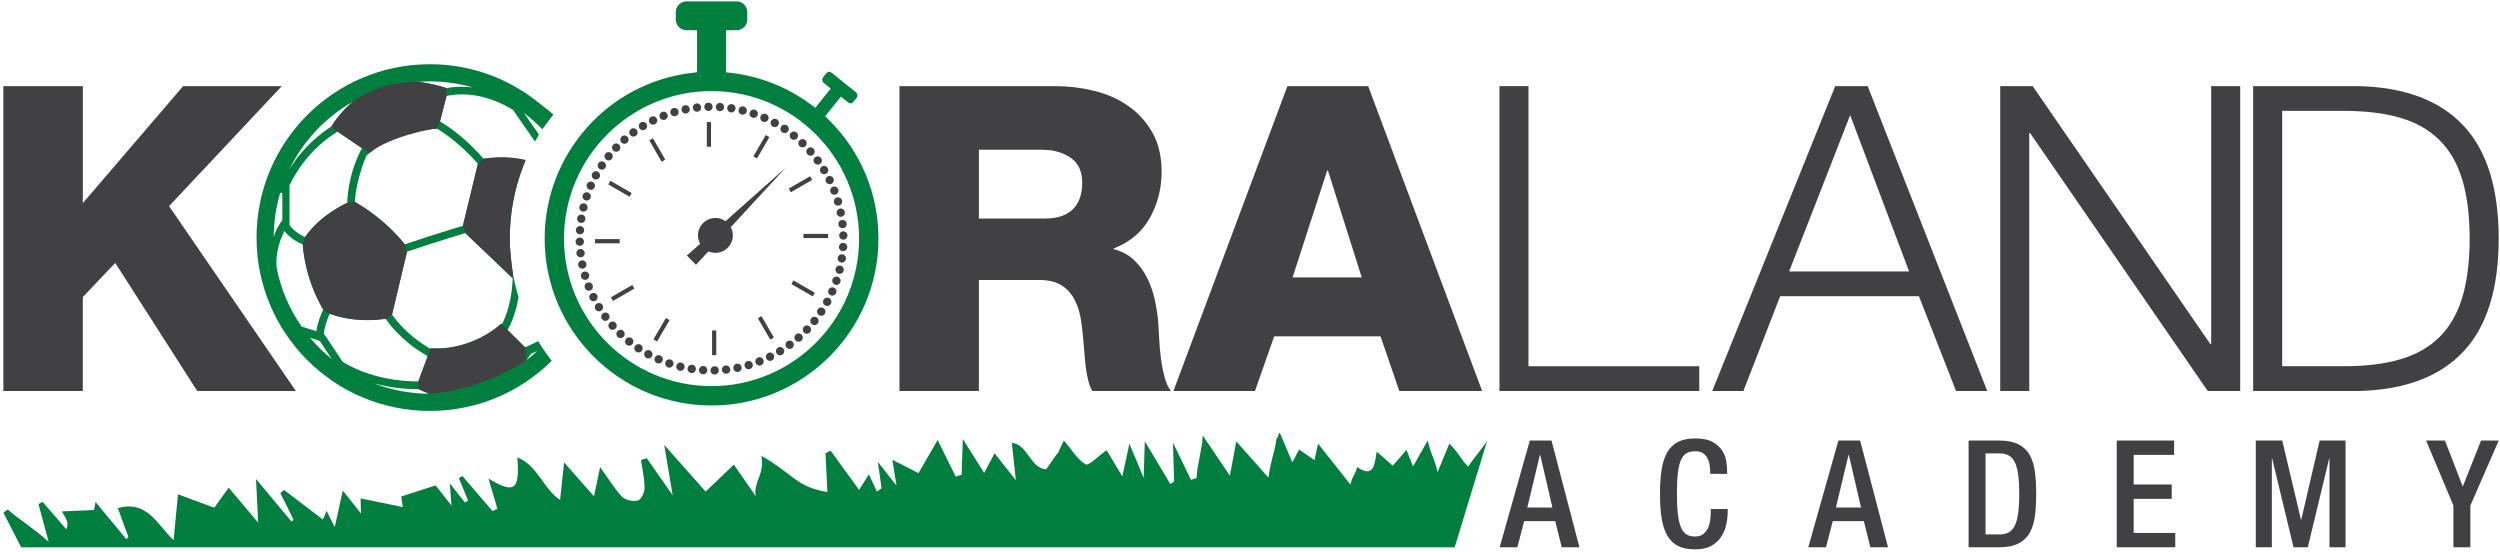 <?xml version="1.0" encoding="utf-8"?>
<!-- Generator: Adobe Illustrator 16.0.0, SVG Export Plug-In . SVG Version: 6.00 Build 0)  -->
<!DOCTYPE svg PUBLIC "-//W3C//DTD SVG 1.1//EN" "http://www.w3.org/Graphics/SVG/1.1/DTD/svg11.dtd">
<svg version="1.1" id="Layer_1" xmlns="http://www.w3.org/2000/svg" xmlns:xlink="http://www.w3.org/1999/xlink" x="0px" y="0px"
	 width="680.31px" height="150.24px" viewBox="0 0 680.31 150.24" enable-background="new 0 0 680.31 150.24" xml:space="preserve">
<g>
	<path fill="#414042" d="M0.918,23.436h21.618v31.838l27.304-31.838h26.84L46.006,56.09l34.507,50.308h-26.84L31.359,71.542
		l-8.824,9.296v25.561H0.918V23.436z"/>
	<path fill="#414042" d="M244.767,23.436h42.293c3.641,0,7.203,0.43,10.693,1.277c3.481,0.855,6.58,2.231,9.29,4.125
		c2.713,1.9,4.899,4.324,6.567,7.263c1.66,2.945,2.496,6.508,2.496,10.693c0,4.487-1.066,8.652-3.191,12.485
		c-2.132,3.833-5.402,6.609-9.819,8.311v0.232c2.165,0.542,3.986,1.509,5.462,2.906c1.47,1.397,2.668,3.018,3.602,4.878
		c0.928,1.861,1.623,3.854,2.093,5.986c0.458,2.132,0.768,4.165,0.927,6.098c0.073,0.854,0.151,2.174,0.232,3.954
		c0.079,1.779,0.232,3.646,0.464,5.572c0.231,1.941,0.582,3.759,1.045,5.464c0.47,1.706,1.045,2.947,1.747,3.718h-21.384
		c-0.464-0.695-0.854-1.66-1.159-2.906c-0.311-1.233-0.542-2.533-0.695-3.892c-0.159-1.35-0.277-2.607-0.35-3.775
		c-0.081-1.159-0.16-2.053-0.232-2.674c-0.16-2.091-0.391-4.14-0.702-6.156c-0.307-2.016-0.888-3.833-1.743-5.462
		c-0.853-1.629-2.032-2.921-3.542-3.894c-1.509-0.967-3.542-1.449-6.104-1.449h-16.379v30.208h-21.611V23.436z M266.378,59.46
		h18.126c3.252,0,5.728-0.834,7.435-2.502c1.704-1.662,2.556-4.086,2.556-7.257c0-3.098-1.066-5.369-3.198-6.799
		c-2.132-1.437-4.701-2.153-7.727-2.153h-17.192V59.46z"/>
	<path fill="#414042" d="M350.34,23.436h21.966l31.022,82.962h-22.536l-5.116-14.874h-28.938l-5.229,14.874h-22.193L350.34,23.436z
		 M351.739,75.495h18.819l-9.182-29.053h-0.232L351.739,75.495z"/>
	<g>
		<path fill="#414042" d="M408.035,23.436h7.898v76.222h46.478v6.74h-54.376V23.436z"/>
		<path fill="#414042" d="M499.412,23.436h8.825l32.539,82.962h-8.487l-10.101-25.793h-37.767l-9.998,25.793h-8.478L499.412,23.436z
			 M486.86,73.866h32.654l-16.038-42.532L486.86,73.866z"/>
		<path fill="#414042" d="M544.312,23.436h8.83l48.339,70.179h0.232V23.436h7.898v82.962h-8.834l-48.336-70.185h-0.231v70.185
			h-7.898V23.436z"/>
		<path fill="#414042" d="M613.139,23.436h28.696c12.552,0.311,22.04,3.873,28.474,10.693c6.424,6.812,9.641,17.081,9.641,30.785
			c0,13.719-3.217,23.981-9.641,30.795c-6.434,6.818-15.922,10.383-28.474,10.689h-28.696V23.436z M621.037,99.658h16.849
			c5.97,0,11.099-0.633,15.399-1.912c4.297-1.283,7.841-3.315,10.631-6.102c2.791-2.791,4.836-6.393,6.16-10.807
			c1.313-4.416,1.975-9.727,1.975-15.924s-0.662-11.5-1.975-15.915c-1.324-4.417-3.369-8.019-6.16-10.805
			c-2.79-2.788-6.334-4.821-10.631-6.106c-4.301-1.271-9.43-1.913-15.399-1.913h-16.849V99.658z"/>
	</g>
	<path fill="#007F3E" d="M404.703,119.877c-0.596,1.205-4.574,5.999-5.175,7.112c-1.995-1.938-2.459-3.651-5.133-6.268
		c-0.936,2.276-1.867,4.528-3.196,7.767c-0.961-4.182-1.697-4.322-2.69-8.611c-1.399,2.492-2.294,4.049-3.982,7.042
		c-0.621-1.569-1.098-2.729-1.789-4.483c-1.515,1.747-2.574,2.964-3.737,4.301c-1.292-1.146-2.58-2.289-4.363-3.857
		c-0.597,3.443-0.7,7.355-5.345,4.227c-0.621,2.574-1.118,1.871-1.81,4.752c-3.357-4.234-6.023-7.601-8.805-11.123
		c-0.248,1.105-0.555,2.537-0.981,4.463c-1.437-0.99-2.753-1.884-4.186-2.869c-0.529,0.993-1.051,1.991-1.829,3.478
		c-1.292-3.022-2.348-5.515-3.411-8.015c-0.489,0.021-0.364,1.416-0.861,1.432c-0.488,3.697-1.61,6.027-2.235,10.751
		c-3.016-3.39-5.572-6.271-8.756-9.864c-0.596,3.195-1.12,6.031-1.734,9.348c-2.525-3.743-4.955-7.345-7.383-10.954
		c-0.438,0.12,0.445-0.116,0,0c-0.122,3.738-1.559,7.841-1.681,11.591c-0.509,0.162-1.016,0.314-1.523,0.477
		c-1.399-2.894-2.802-5.775-4.906-10.105c0.137,4.463,0.226,7.518,0.319,10.568c-0.346,0.229-0.686,0.456-1.031,0.684
		c-2.117-3.564-4.237-7.116-6.948-11.649c-0.105,3.399-0.182,5.726-0.317,9.96c-1.623-3.887-2.54-6.102-3.881-9.293
		c-0.764,3.585-1.298,6.077-1.906,8.912c-1.623-2.707-3.078-5.125-4.297-7.137c-2.198,1.549-4.912,4.313-5.68,3.858
		c-2.285-1.341-3.788-3.982-5.953-6.524c-0.685,1.474-1.166,2.518-1.646,3.557c0.043-0.642-3.339,4.93-3.297,4.301
		c-4.181-0.335-4.961-6.867-9.213-7.203c0.405,3.775,0.683,6.28,1.099,10.192c-2.502-3.188-4.088-5.2-5.791-7.353
		c-0.981,1.847-1.766,3.333-2.826,5.349c-1.842-2.927-3.388-5.365-5.825-9.231c-0.136,4.301-0.223,7-0.308,9.695
		c-0.536,0.182-1.072,0.364-1.612,0.555c-1.52-3.088-3.043-6.164-4.928-9.969c-1.867,3.241-3.594,6.21-5.208,9.013
		c-2.072-1.064-4.251-2.19-7.108-3.647c0.364,2.306,0.613,3.842,1.12,7.046c-2.18-2.79-3.285-4.198-5.085-6.483
		c0.458,3.15,0.749,5.175,1.033,7.199c-0.433,0.294-0.867,0.608-1.298,0.898c-0.603-1.308-1.194-2.607-2.15-4.698
		c-1.304,2.045-1.998,3.158-2.677,4.227c-2.568-3.535-5.176-7.096-7.766-10.668c-0.462,0.248-0.923,0.476-1.381,0.725
		c0.17,3.299,0.335,6.615,0.534,10.548c-8.688-1.494-8.919-4.694-17.975-9.869c0.929,5.307-2.246,6.959-1.528,11.016
		c-0.759,0.314,0.766-0.314,0,0c-2.09-3.021-4.177-6.044-5.965-8.619c-2.343,2.24-4.841,4.645-7.675,7.353
		c-3.18-3.573-6.496-7.332-11.262-12.705c0.933,5.589,1.591,9.501,2.289,13.711c-2.442-3.511-4.736-6.798-7.038-10.093
		c-0.53,0.166-1.056,0.323-1.579,0.477c0.358,2.546,0.958,5.07,0.971,7.604c0.006,1.192-0.911,3.15-1.805,3.411
		c-1.265,0.355-3.359-0.066-4.276-0.978c-1.938-1.929-3.341-4.396-6.021-8.089c-0.838,4.008-1.228,5.837-1.668,7.94
		c-2.503-2.84-4.894-5.548-8.135-9.24c-0.42,3.966-0.725,6.847-1.085,10.233c-4.787-3.278-5.889-9.194-11.641-11.596
		c0.706,8.909-0.714,10.039-7.833,5.783c0.832,2.824,1.623,5.531,2.414,8.218c-0.443,0.203-0.875,0.41-1.323,0.617
		c-2.732-3.196-5.477-6.376-8.207-9.563c-0.321,0.199-0.64,0.402-0.962,0.604c0.83,2.028,1.67,4.065,2.509,6.09
		c-0.288,0.183-0.58,0.368-0.857,0.542c-1.157-1.461-2.297-2.922-4.115-5.232c0.166,2.277,0.273,3.659,0.465,6.064
		c-1.819-2.306-3.082-3.92-4.32-5.489c-2.84,0.911-5.717,1.843-9.364,3.019c0.045,0.293,0.215,1.398,0.445,2.873
		c-3.842-0.795-7.468-1.528-11.502-2.36c0.033,1.114,0.066,2.426,0.111,4.103c-1.697-2.132-3.165-3.986-4.949-6.226
		c-0.668,3.051-1.234,5.597-2.194,9.947c-0.95-1.88-1.546-3.08-2.211-4.413c-0.54,1.275-0.954,2.252-1,2.348
		c-3.45-2.633-7.022-5.353-10.591-8.052c-0.337,0.281-0.668,0.563-0.996,0.845c1.201,2.409,2.393,4.826,3.591,7.24
		c-0.192,0.178-0.383,0.335-0.569,0.501c-2.767-3.316-5.528-6.641-9.643-11.575c0.221,4.694,0.358,7.443,0.579,11.885
		c-3.144-3.733-5.319-6.32-8.017-9.525c-1.19,1.652-2.328,3.237-3.933,5.465c-2.279-0.845-5.992-2.228-9.858-3.659
		c-0.358,3.759-0.752,7.808-1.205,12.477c-4.462-4.181-7.131-10.995-15.16-8.718c0.892,2.434,1.881,5.166,2.875,7.902
		c-0.199,0.178-0.387,0.36-0.58,0.543c-2.794-3.366-5.578-6.736-8.368-10.102c-0.141,0.712-0.279,1.44-0.414,2.165
		c-2.904,0.129-5.82,0.261-8.753,0.39c0.064,0.111,0.567,0.931,1.016,1.775c0.414,0.791,0.768,1.615,0.211,3.088
		c-2.15-2.483-4.309-4.963-6.46-7.442c-0.381,0.187-0.759,0.372-1.136,0.563c0.851,3.176,1.335,4.96,2.763,10.259
		c-4.756-4.193-7.741-5.788-11.109-8.752c-0.404,0.281-0.801,0.563-1.205,0.836c1.569,3.052,3.144,6.127,4.85,9.443H395.86
		L404.703,119.877z"/>
	<g>
		<path fill="#414042" d="M416.303,119.877h5.903l7.592,29.049h-4.811l-1.771-7.116h-8.453l-1.854,7.116h-4.814L416.303,119.877z
			 M422.446,138.104l-3.313-14.319h-0.082l-3.437,14.319H422.446z"/>
		<path fill="#414042" d="M470.152,138.51v0.613c0,1.304-0.149,2.579-0.439,3.825c-0.298,1.246-0.79,2.355-1.481,3.332
			c-0.684,0.978-1.594,1.755-2.724,2.343c-1.135,0.58-2.551,0.87-4.248,0.87c-1.829,0-3.353-0.299-4.566-0.895
			c-1.213-0.597-2.189-1.515-2.926-2.766c-0.746-1.25-1.271-2.814-1.582-4.694c-0.307-1.888-0.464-4.131-0.464-6.735
			c0-2.604,0.157-4.848,0.464-6.731c0.311-1.883,0.836-3.452,1.582-4.698c0.736-1.246,1.722-2.169,2.947-2.766
			c1.225-0.596,2.753-0.897,4.587-0.897c2.049,0,3.651,0.335,4.814,0.997c1.154,0.662,2.024,1.474,2.604,2.422
			c0.58,0.948,0.936,1.941,1.068,2.993c0.141,1.039,0.207,1.945,0.207,2.699v0.529h-4.612v-0.488c0-0.679-0.058-1.362-0.182-2.053
			c-0.116-0.688-0.331-1.309-0.642-1.855c-0.314-0.538-0.733-0.969-1.255-1.3c-0.525-0.322-1.209-0.472-2.045-0.446
			c-0.861,0-1.598,0.157-2.223,0.467c-0.617,0.315-1.13,0.898-1.536,1.752c-0.405,0.853-0.704,2.028-0.886,3.519
			c-0.19,1.49-0.285,3.402-0.285,5.737c0,2.331,0.095,4.256,0.285,5.771c0.182,1.523,0.48,2.724,0.886,3.602
			c0.406,0.886,0.919,1.49,1.536,1.833c0.625,0.336,1.361,0.51,2.223,0.51c0.973,0,1.739-0.24,2.302-0.712
			c0.571-0.477,0.998-1.068,1.3-1.772c0.294-0.703,0.48-1.465,0.563-2.276s0.124-1.557,0.124-2.235v-0.493H470.152z"/>
		<path fill="#414042" d="M500.281,119.877h5.903l7.597,29.049h-4.807l-1.78-7.116h-8.449l-1.858,7.116h-4.811L500.281,119.877z
			 M506.429,138.104l-3.316-14.319h-0.082l-3.437,14.319H506.429z"/>
		<path fill="#414042" d="M535.701,119.877h8.204c2.269,0,4.069,0.356,5.415,1.06c1.35,0.708,2.376,1.706,3.076,2.989
			c0.699,1.292,1.154,2.823,1.374,4.604c0.216,1.771,0.327,3.734,0.327,5.874c0,2.141-0.111,4.103-0.327,5.879
			c-0.22,1.775-0.675,3.308-1.374,4.595c-0.7,1.292-1.727,2.289-3.076,2.993c-1.346,0.704-3.146,1.056-5.415,1.056h-8.204V119.877z
			 M540.313,145.428h3.8c0.944,0,1.756-0.174,2.442-0.53c0.688-0.352,1.242-0.948,1.677-1.788c0.431-0.841,0.749-1.971,0.948-3.395
			c0.198-1.424,0.307-3.196,0.307-5.312c0-2.032-0.1-3.755-0.282-5.162c-0.19-1.416-0.492-2.55-0.91-3.419
			c-0.414-0.87-0.969-1.49-1.656-1.871s-1.531-0.572-2.525-0.572h-3.8V145.428z"/>
		<path fill="#414042" d="M576.018,119.877h15.603v3.908h-10.995v8.056h10.35v3.908h-10.35v9.272h11.313v3.904h-15.921V119.877z"/>
		<path fill="#414042" d="M613.858,119.877h7.195l5.096,21.527h0.079l5.009-21.527h7.038v29.049h-4.368v-24.164h-0.078
			l-5.821,24.164h-3.883l-5.82-24.164h-0.083v24.164h-4.363V119.877z"/>
		<path fill="#414042" d="M667.634,137.578l-7.435-17.701h5.129l4.852,12.535l4.972-12.535h4.811l-7.717,17.701v11.348h-4.611
			V137.578z"/>
	</g>
	<g>
		<g>
			<path fill="#007F3E" d="M225.629,32.709l-1.079-1.074l4.274-5.336l1.885,1.507c0.743,0.592,1.252,0.236,1.578-0.172l0.784-0.977
				c0.184-0.232,0.271-0.524,0.238-0.822s-0.182-0.565-0.418-0.753l-6.524-5.229c-0.747-0.602-1.25-0.234-1.58,0.176l-0.78,0.973
				c-0.385,0.48-0.304,1.19,0.178,1.577l1.883,1.505l-4.197,5.245l-1.311-0.967c-6.286-4.639-13.715-7.582-21.487-8.516
				l-1.494-0.178V8.214h2.875c1.596,0,2.892-1.3,2.892-2.9V3.275c0-1.598-1.296-2.9-2.892-2.9h-13.653
				c-1.596,0-2.894,1.302-2.894,2.9v2.039c0,1.6,1.297,2.9,2.894,2.9h2.873v11.455l-1.493,0.178
				c-22.785,2.729-39.967,22.106-39.967,45.082c0,25.039,20.374,45.41,45.413,45.41c25.043,0,45.419-20.371,45.419-45.41
				C239.048,52.743,234.283,41.301,225.629,32.709z M193.628,105.073c-22.137,0-40.149-18.008-40.149-40.145
				c0-22.138,18.012-40.149,40.149-40.149s40.147,18.012,40.147,40.149C233.775,87.065,215.766,105.073,193.628,105.073z"/>
			<g>
				<g>
					<rect x="192.343" y="33.218" fill="#414042" width="1.138" height="6.71"/>
					
						<rect x="178.261" y="37.371" transform="matrix(0.866 -0.5 0.5 0.866 3.624 94.963)" fill="#414042" width="1.145" height="6.709"/>
					<polygon fill="#414042" points="171.91,52.553 171.336,53.544 165.53,50.187 166.093,49.197 					"/>
					<rect x="161.918" y="65.067" fill="#414042" width="6.711" height="1.145"/>
					<polygon fill="#414042" points="172.05,77.551 172.624,78.533 166.807,81.897 166.238,80.908 					"/>
					
						<rect x="179.499" y="86.485" transform="matrix(-0.865 -0.503 0.503 -0.865 290.583 258.014)" fill="#414042" width="1.144" height="6.706"/>
					<polygon fill="#414042" points="193.773,89.931 194.912,89.922 194.912,96.637 193.773,96.637 					"/>
					
						<rect x="207.857" y="85.767" transform="matrix(-0.865 0.502 -0.502 -0.865 433.44 61.683)" fill="#414042" width="1.139" height="6.711"/>
					<polygon fill="#414042" points="215.348,77.302 215.921,76.314 221.737,79.67 221.164,80.659 					"/>
					<rect x="218.628" y="63.643" fill="#414042" width="6.717" height="1.138"/>
					<polygon fill="#414042" points="215.205,52.307 214.64,51.315 220.45,47.96 221.021,48.949 					"/>
					
						<rect x="206.616" y="36.662" transform="matrix(0.864 0.503 -0.503 0.864 48.305 -98.851)" fill="#414042" width="1.14" height="6.71"/>
				</g>
				<g>
					<path fill="#414042" d="M191.656,29.093c0.012,0.625,0.536,1.122,1.161,1.105c0.619-0.013,1.115-0.53,1.109-1.155
						c-0.017-0.625-0.536-1.117-1.159-1.105C192.138,27.95,191.642,28.468,191.656,29.093z"/>
					<path fill="#414042" d="M188.541,29.401c0.074,0.619,0.625,1.072,1.25,1c0.619-0.071,1.066-0.625,0.998-1.246
						c-0.06-0.619-0.627-1.072-1.246-1.006C188.922,28.22,188.477,28.785,188.541,29.401z"/>
					<path fill="#414042" d="M185.461,29.981c0.13,0.613,0.723,1.01,1.341,0.886c0.608-0.124,1.004-0.714,0.879-1.327
						c-0.118-0.613-0.714-1.01-1.327-0.888C185.742,28.776,185.343,29.368,185.461,29.981z"/>
					<path fill="#414042" d="M182.449,30.825c0.178,0.599,0.805,0.942,1.403,0.77c0.596-0.178,0.946-0.811,0.768-1.403
						c-0.172-0.606-0.805-0.946-1.399-0.768C182.621,29.594,182.277,30.229,182.449,30.825z"/>
					<path fill="#414042" d="M179.521,31.927c0.228,0.583,0.886,0.871,1.461,0.646c0.588-0.228,0.868-0.88,0.65-1.463
						c-0.228-0.58-0.888-0.874-1.464-0.648C179.583,30.688,179.301,31.347,179.521,31.927z"/>
					<path fill="#414042" d="M176.703,33.28c0.273,0.563,0.952,0.791,1.511,0.518c0.563-0.279,0.789-0.957,0.513-1.513
						c-0.281-0.567-0.952-0.791-1.513-0.518C176.654,32.042,176.428,32.726,176.703,33.28z"/>
					<path fill="#414042" d="M174.004,34.876c0.325,0.536,1.021,0.708,1.557,0.385c0.536-0.325,0.702-1.017,0.377-1.552
						c-0.325-0.539-1.017-0.71-1.553-0.381C173.849,33.651,173.684,34.346,174.004,34.876z"/>
					<path fill="#414042" d="M171.462,36.704c0.371,0.503,1.079,0.612,1.582,0.242c0.511-0.371,0.61-1.072,0.238-1.583
						c-0.362-0.499-1.079-0.612-1.577-0.242C171.2,35.495,171.092,36.201,171.462,36.704z"/>
					<path fill="#414042" d="M169.084,38.747c0.412,0.466,1.126,0.516,1.6,0.102c0.466-0.41,0.509-1.124,0.104-1.596
						c-0.412-0.472-1.126-0.516-1.604-0.108C168.718,37.559,168.672,38.272,169.084,38.747z"/>
					<path fill="#414042" d="M166.896,40.98c0.453,0.435,1.169,0.42,1.602-0.033c0.435-0.456,0.414-1.172-0.042-1.603
						c-0.447-0.426-1.163-0.414-1.596,0.04C166.437,39.832,166.449,40.547,166.896,40.98z"/>
					<path fill="#414042" d="M164.911,43.4c0.486,0.395,1.201,0.319,1.586-0.172c0.399-0.486,0.316-1.194-0.172-1.587
						c-0.486-0.392-1.196-0.315-1.586,0.172C164.344,42.301,164.427,43.011,164.911,43.4z"/>
					<path fill="#414042" d="M163.15,45.985c0.515,0.352,1.215,0.207,1.559-0.311c0.352-0.52,0.215-1.222-0.309-1.565
						c-0.521-0.352-1.217-0.207-1.565,0.306C162.483,44.94,162.626,45.642,163.15,45.985z"/>
					<path fill="#414042" d="M161.61,48.717c0.55,0.3,1.238,0.102,1.54-0.447c0.3-0.553,0.095-1.238-0.447-1.542
						c-0.557-0.296-1.238-0.097-1.54,0.454C160.869,47.728,161.067,48.413,161.61,48.717z"/>
					<path fill="#414042" d="M160.322,51.567c0.573,0.255,1.238-0.006,1.486-0.575c0.254-0.578-0.006-1.246-0.575-1.495
						c-0.58-0.254-1.244,0.008-1.493,0.58C159.492,50.646,159.747,51.315,160.322,51.567z"/>
					<path fill="#414042" d="M159.279,54.519c0.596,0.207,1.238-0.112,1.437-0.708c0.207-0.592-0.118-1.226-0.708-1.431
						c-0.592-0.201-1.231,0.116-1.43,0.71C158.379,53.679,158.693,54.318,159.279,54.519z"/>
					<path fill="#414042" d="M158.501,57.56c0.613,0.141,1.226-0.229,1.368-0.834c0.153-0.613-0.22-1.215-0.824-1.368
						c-0.613-0.145-1.215,0.228-1.368,0.832C157.526,56.794,157.903,57.407,158.501,57.56z"/>
					<path fill="#414042" d="M157.992,60.644c0.625,0.097,1.199-0.325,1.296-0.94c0.095-0.629-0.325-1.205-0.944-1.293
						c-0.627-0.097-1.196,0.331-1.292,0.95C156.963,59.969,157.379,60.549,157.992,60.644z"/>
					<path fill="#414042" d="M157.76,63.765c0.625,0.043,1.164-0.426,1.203-1.051c0.04-0.625-0.435-1.164-1.06-1.203
						c-0.619-0.043-1.155,0.435-1.194,1.053C156.665,63.188,157.141,63.724,157.76,63.765z"/>
					<path fill="#414042" d="M157.793,66.895c0.625-0.015,1.122-0.524,1.109-1.155c-0.017-0.627-0.53-1.113-1.159-1.099
						c-0.621,0.013-1.118,0.53-1.105,1.149C156.659,66.415,157.168,66.914,157.793,66.895z"/>
					<path fill="#414042" d="M158.102,70.016c0.629-0.07,1.072-0.625,1.006-1.252c-0.068-0.619-0.625-1.065-1.25-1.001
						c-0.619,0.066-1.066,0.631-1.008,1.25C156.926,69.631,157.484,70.078,158.102,70.016z"/>
					<path fill="#414042" d="M158.681,73.088c0.619-0.122,1.01-0.714,0.886-1.327c-0.116-0.617-0.714-1.017-1.327-0.884
						c-0.619,0.116-1.01,0.714-0.886,1.323C157.479,72.813,158.068,73.214,158.681,73.088z"/>
					<path fill="#414042" d="M159.525,76.107c0.604-0.18,0.95-0.805,0.77-1.411c-0.172-0.596-0.803-0.94-1.403-0.76
						c-0.596,0.172-0.94,0.803-0.768,1.399C158.302,75.934,158.93,76.279,159.525,76.107z"/>
					<path fill="#414042" d="M160.627,79.037c0.583-0.229,0.877-0.88,0.646-1.464c-0.226-0.586-0.88-0.874-1.463-0.647
						c-0.586,0.228-0.867,0.879-0.642,1.465C159.395,78.967,160.047,79.263,160.627,79.037z"/>
					<path fill="#414042" d="M161.989,81.864c0.555-0.286,0.791-0.956,0.509-1.523c-0.28-0.563-0.95-0.786-1.507-0.514
						c-0.565,0.282-0.797,0.959-0.516,1.52C160.749,81.903,161.426,82.129,161.989,81.864z"/>
					<path fill="#414042" d="M163.583,84.553c0.536-0.327,0.71-1.021,0.378-1.557c-0.325-0.536-1.016-0.701-1.552-0.377
						c-0.536,0.323-0.702,1.017-0.381,1.553C162.351,84.697,163.055,84.871,163.583,84.553z"/>
					<path fill="#414042" d="M165.404,87.095c0.509-0.368,0.619-1.072,0.249-1.586c-0.371-0.505-1.072-0.604-1.582-0.235
						c-0.507,0.364-0.613,1.08-0.249,1.577C164.195,87.355,164.901,87.463,165.404,87.095z"/>
					<path fill="#414042" d="M167.447,89.467c0.466-0.414,0.524-1.122,0.102-1.594c-0.41-0.477-1.124-0.518-1.594-0.104
						c-0.468,0.41-0.518,1.126-0.104,1.598C166.265,89.831,166.979,89.881,167.447,89.467z"/>
					<path fill="#414042" d="M169.68,91.661c0.435-0.456,0.42-1.163-0.033-1.606c-0.447-0.422-1.161-0.406-1.596,0.041
						c-0.433,0.447-0.42,1.168,0.033,1.598C168.54,92.12,169.254,92.107,169.68,91.661z"/>
					<path fill="#414042" d="M172.1,93.647c0.395-0.488,0.325-1.204-0.172-1.594c-0.486-0.393-1.194-0.318-1.585,0.17
						c-0.394,0.497-0.311,1.196,0.172,1.606C171.001,94.203,171.717,94.128,172.1,93.647z"/>
					<path fill="#414042" d="M174.693,95.407c0.344-0.525,0.205-1.213-0.314-1.569c-0.518-0.348-1.226-0.207-1.569,0.315
						c-0.352,0.521-0.205,1.221,0.306,1.572C173.64,96.065,174.342,95.925,174.693,95.407z"/>
					<path fill="#414042" d="M177.424,96.943c0.296-0.547,0.097-1.234-0.454-1.536c-0.548-0.294-1.231-0.104-1.536,0.451
						c-0.302,0.547-0.093,1.233,0.449,1.527C176.434,97.696,177.119,97.498,177.424,96.943z"/>
					<path fill="#414042" d="M180.278,98.234c0.249-0.571-0.01-1.241-0.585-1.494c-0.578-0.244-1.238,0.013-1.49,0.584
						c-0.259,0.571,0.012,1.241,0.583,1.49C179.355,99.063,180.023,98.806,180.278,98.234z"/>
					<path fill="#414042" d="M183.228,99.27c0.199-0.588-0.12-1.226-0.708-1.433c-0.594-0.202-1.231,0.124-1.438,0.704
						c-0.199,0.601,0.124,1.238,0.71,1.437C182.379,100.176,183.029,99.861,183.228,99.27z"/>
					<path fill="#414042" d="M186.26,100.057c0.149-0.613-0.221-1.226-0.828-1.375c-0.608-0.148-1.221,0.224-1.374,0.828
						c-0.145,0.612,0.236,1.217,0.838,1.374C185.494,101.025,186.113,100.652,186.26,100.057z"/>
					<path fill="#414042" d="M189.353,100.562c0.089-0.621-0.332-1.201-0.948-1.3c-0.619-0.087-1.198,0.331-1.294,0.96
						c-0.097,0.612,0.332,1.185,0.95,1.283C188.669,101.601,189.255,101.174,189.353,100.562z"/>
					<path fill="#414042" d="M192.474,100.801c0.035-0.629-0.435-1.175-1.06-1.208c-0.625-0.037-1.161,0.435-1.203,1.06
						c-0.04,0.621,0.435,1.159,1.06,1.196C191.89,101.895,192.426,101.422,192.474,100.801z"/>
					<path fill="#414042" d="M195.601,100.76c-0.012-0.629-0.53-1.117-1.155-1.102c-0.625,0.013-1.12,0.53-1.105,1.151
						c0.013,0.629,0.53,1.122,1.155,1.109C195.121,101.902,195.614,101.381,195.601,100.76z"/>
					<path fill="#414042" d="M198.716,100.453c-0.07-0.616-0.625-1.072-1.252-1.006c-0.619,0.07-1.066,0.638-0.995,1.246
						c0.07,0.625,0.633,1.072,1.252,1.006C198.331,101.629,198.787,101.07,198.716,100.453z"/>
					<path fill="#414042" d="M201.798,99.874c-0.132-0.612-0.714-1.015-1.337-0.895c-0.608,0.124-1.01,0.725-0.884,1.333
						c0.122,0.621,0.714,1.006,1.327,0.895C201.513,101.083,201.914,100.479,201.798,99.874z"/>
					<path fill="#414042" d="M204.808,99.025c-0.18-0.592-0.805-0.939-1.401-0.766c-0.598,0.174-0.95,0.799-0.77,1.403
						c0.172,0.601,0.803,0.939,1.399,0.766C204.636,100.255,204.979,99.626,204.808,99.025z"/>
					<path fill="#414042" d="M207.737,97.929c-0.226-0.588-0.88-0.878-1.463-0.646c-0.586,0.232-0.867,0.882-0.648,1.466
						c0.228,0.579,0.886,0.873,1.472,0.642C207.675,99.162,207.962,98.5,207.737,97.929z"/>
					<path fill="#414042" d="M210.564,96.57c-0.286-0.563-0.957-0.795-1.523-0.518c-0.555,0.286-0.787,0.948-0.514,1.52
						c0.275,0.563,0.965,0.791,1.52,0.514C210.604,97.805,210.839,97.125,210.564,96.57z"/>
					<path fill="#414042" d="M213.259,94.973c-0.332-0.538-1.027-0.708-1.563-0.381c-0.53,0.331-0.702,1.022-0.376,1.561
						c0.323,0.534,1.024,0.699,1.554,0.377C213.404,96.206,213.574,95.511,213.259,94.973z"/>
					<path fill="#414042" d="M215.801,93.151c-0.37-0.51-1.078-0.621-1.589-0.249c-0.499,0.373-0.609,1.081-0.238,1.582
						c0.371,0.509,1.081,0.612,1.583,0.248C216.056,94.364,216.165,93.656,215.801,93.151z"/>
					<path fill="#414042" d="M218.175,91.11c-0.42-0.468-1.13-0.526-1.596-0.104c-0.474,0.414-0.518,1.117-0.109,1.598
						c0.41,0.472,1.132,0.514,1.602,0.1C218.533,92.29,218.589,91.582,218.175,91.11z"/>
					<path fill="#414042" d="M220.367,88.871c-0.462-0.431-1.169-0.423-1.6,0.037c-0.437,0.447-0.42,1.163,0.033,1.602
						c0.447,0.431,1.169,0.414,1.602-0.041C220.82,90.018,220.806,89.31,220.367,88.871z"/>
					<path fill="#414042" d="M222.35,86.453c-0.491-0.397-1.199-0.323-1.59,0.166c-0.393,0.496-0.319,1.204,0.172,1.598
						c0.486,0.389,1.203,0.306,1.596-0.178C222.911,87.555,222.836,86.842,222.35,86.453z"/>
					<path fill="#414042" d="M224.113,83.87c-0.52-0.351-1.221-0.212-1.573,0.302c-0.344,0.521-0.199,1.222,0.314,1.577
						c0.524,0.34,1.226,0.203,1.578-0.314C224.776,84.913,224.629,84.213,224.113,83.87z"/>
					<path fill="#414042" d="M225.653,81.131c-0.557-0.3-1.246-0.101-1.546,0.447c-0.296,0.551-0.098,1.238,0.453,1.545
						c0.542,0.293,1.238,0.095,1.536-0.447C226.398,82.123,226.196,81.438,225.653,81.131z"/>
					<path fill="#414042" d="M226.941,78.289c-0.573-0.256-1.246,0-1.492,0.576c-0.252,0.568,0.006,1.237,0.578,1.486
						c0.569,0.254,1.242-0.011,1.5-0.58C227.765,79.202,227.51,78.533,226.941,78.289z"/>
					<path fill="#414042" d="M227.976,75.33c-0.594-0.199-1.234,0.118-1.437,0.708c-0.199,0.592,0.12,1.232,0.71,1.431
						c0.592,0.209,1.229-0.116,1.437-0.708C228.887,76.17,228.57,75.539,227.976,75.33z"/>
					<path fill="#414042" d="M228.754,72.297c-0.612-0.149-1.221,0.221-1.366,0.828c-0.153,0.613,0.217,1.224,0.824,1.366
						c0.613,0.153,1.226-0.228,1.375-0.83C229.731,73.055,229.361,72.448,228.754,72.297z"/>
					<path fill="#414042" d="M229.257,69.211c-0.619-0.095-1.188,0.325-1.288,0.94c-0.093,0.621,0.331,1.198,0.944,1.295
						c0.619,0.096,1.194-0.337,1.293-0.95C230.3,69.877,229.876,69.3,229.257,69.211z"/>
					<path fill="#414042" d="M229.5,66.09c-0.629-0.05-1.166,0.426-1.205,1.053c-0.04,0.619,0.433,1.162,1.06,1.201
						c0.625,0.043,1.161-0.439,1.205-1.06C230.592,66.669,230.123,66.133,229.5,66.09z"/>
					<path fill="#414042" d="M229.464,62.956c-0.627,0.012-1.12,0.528-1.107,1.155c0.014,0.625,0.536,1.118,1.155,1.105
						c0.627-0.013,1.12-0.536,1.107-1.155C230.604,63.434,230.089,62.941,229.464,62.956z"/>
					<path fill="#414042" d="M229.156,59.841c-0.619,0.068-1.072,0.625-1,1.244c0.062,0.625,0.629,1.072,1.244,1.004
						c0.629-0.066,1.072-0.627,1-1.252C230.332,60.218,229.781,59.771,229.156,59.841z"/>
					<path fill="#414042" d="M228.576,56.761c-0.619,0.122-1.01,0.723-0.888,1.329c0.126,0.614,0.716,1.016,1.329,0.892
						c0.619-0.118,1.012-0.725,0.886-1.327C229.781,57.042,229.189,56.643,228.576,56.761z"/>
					<path fill="#414042" d="M227.731,53.749c-0.606,0.172-0.95,0.803-0.772,1.403c0.18,0.596,0.805,0.94,1.406,0.768
						c0.604-0.178,0.95-0.805,0.77-1.401C228.957,53.921,228.334,53.577,227.731,53.749z"/>
					<path fill="#414042" d="M226.633,50.818c-0.586,0.229-0.874,0.882-0.648,1.463c0.228,0.58,0.879,0.867,1.463,0.65
						c0.586-0.236,0.874-0.888,0.642-1.474C227.86,50.882,227.208,50.595,226.633,50.818z"/>
					<path fill="#414042" d="M225.269,47.993c-0.557,0.284-0.787,0.957-0.509,1.513c0.277,0.565,0.957,0.791,1.515,0.521
						c0.563-0.281,0.789-0.952,0.507-1.519C226.506,47.951,225.832,47.718,225.269,47.993z"/>
					<path fill="#414042" d="M223.673,45.304c-0.53,0.325-0.708,1.021-0.377,1.556c0.325,0.53,1.021,0.702,1.557,0.377
						s0.702-1.026,0.377-1.552C224.898,45.149,224.209,44.983,223.673,45.304z"/>
					<path fill="#414042" d="M221.854,42.762c-0.503,0.371-0.619,1.072-0.242,1.575c0.364,0.507,1.072,0.615,1.581,0.244
						c0.511-0.371,0.606-1.078,0.242-1.579C223.064,42.5,222.356,42.392,221.854,42.762z"/>
					<path fill="#414042" d="M219.811,40.382c-0.468,0.414-0.524,1.128-0.104,1.596c0.412,0.466,1.126,0.516,1.596,0.102
						c0.474-0.403,0.518-1.126,0.104-1.596C220.992,40.024,220.284,39.97,219.811,40.382z"/>
					<path fill="#414042" d="M217.575,38.196c-0.438,0.453-0.416,1.169,0.033,1.596c0.458,0.435,1.171,0.418,1.596-0.035
						c0.435-0.447,0.42-1.169-0.033-1.604C218.717,37.73,218.01,37.743,217.575,38.196z"/>
					<path fill="#414042" d="M215.155,36.211c-0.389,0.487-0.321,1.201,0.172,1.586c0.488,0.393,1.196,0.316,1.589-0.172
						c0.391-0.489,0.309-1.203-0.171-1.594C216.248,35.644,215.551,35.721,215.155,36.211z"/>
					<path fill="#414042" d="M212.57,34.443c-0.343,0.521-0.211,1.222,0.311,1.565c0.524,0.344,1.223,0.209,1.567-0.308
						c0.35-0.522,0.209-1.224-0.309-1.569C213.617,33.792,212.922,33.92,212.57,34.443z"/>
					<path fill="#414042" d="M209.842,32.91c-0.304,0.551-0.105,1.238,0.445,1.534c0.552,0.294,1.237,0.102,1.536-0.453
						c0.3-0.544,0.095-1.231-0.447-1.527C210.823,32.165,210.144,32.361,209.842,32.91z"/>
					<path fill="#414042" d="M206.99,31.616c-0.255,0.571,0,1.244,0.575,1.492c0.576,0.249,1.238-0.006,1.493-0.586
						c0.254-0.569-0.006-1.235-0.586-1.482C207.902,30.784,207.24,31.047,206.99,31.616z"/>
					<path fill="#414042" d="M204.03,30.579c-0.199,0.59,0.112,1.236,0.708,1.43c0.601,0.205,1.232-0.112,1.437-0.702
						c0.203-0.598-0.116-1.231-0.708-1.437C204.876,29.679,204.239,29.987,204.03,30.579z"/>
					<path fill="#414042" d="M200.997,29.801c-0.149,0.613,0.222,1.231,0.834,1.368c0.606,0.145,1.219-0.219,1.366-0.824
						c0.147-0.613-0.224-1.225-0.83-1.368C201.755,28.826,201.148,29.196,200.997,29.801z"/>
					<path fill="#414042" d="M197.911,29.292c-0.095,0.619,0.325,1.205,0.942,1.294c0.621,0.091,1.198-0.337,1.293-0.95
						c0.095-0.619-0.331-1.188-0.95-1.283C198.588,28.263,198.008,28.673,197.911,29.292z"/>
					<path fill="#414042" d="M194.79,29.058c-0.04,0.621,0.428,1.163,1.053,1.196c0.625,0.042,1.161-0.426,1.201-1.051
						c0.043-0.625-0.431-1.161-1.058-1.203C195.369,27.965,194.833,28.435,194.79,29.058z"/>
				</g>
				<circle fill="#414042" cx="194.681" cy="64.055" r="4.743"/>
				<polygon fill="#414042" points="213.849,45.582 189.394,72.071 186.912,69.542 				"/>
			</g>
		</g>
		<path fill="#007F3E" d="M142.874,94.509l-4.754-4.728c1.656-2.906,2.523-6.155,2.987-8.956c-0.795-2.583-1.397-5.245-1.795-7.979
			c-0.376-2.581-0.582-5.23-0.582-7.917c0-6.76,1.231-13.328,3.575-19.453c0.238-0.615,0.491-1.226,0.741-1.84
			c-1.768-0.41-3.927-0.729-6.487-0.729c-1.589,0-3.231,0.12-4.893,0.358h-0.006c-4.947-5.707-9.582-8.832-11.931-10.217l1.78-6.965
			c1.364-0.257,2.761-0.404,4.158-0.404c6.098,0,11.175,2.517,13.949,4.237l1.319,1.914l4.641,6.661
			c0.352-0.629,0.716-1.252,1.093-1.867l-4.119-5.92c0,0,0.008,0.006,0.021,0.006c1.794,1.352,3.457,2.861,5.011,4.469
			c0.702-1.045,3.006-4.005,3.006-4.005c-1.658-1.486-6.11-4.839-6.11-4.839c-7.739-5.568-17.234-8.859-27.496-8.859
			c-26.045,0-47.172,21.115-47.172,47.166c0,26.054,21.127,47.179,47.172,47.179c12.924,0,24.636-5.208,33.157-13.628
			c-1.325-1.718-2.557-3.498-3.674-5.353C145.045,93.536,143.768,94.128,142.874,94.509z M116.979,22.15
			c4.065,0,7.998,0.578,11.72,1.644c-0.987-0.12-1.987-0.192-3.033-0.192c-1.417,0-2.827,0.132-4.218,0.377l-1.184-0.397
			c-0.139-0.046-2.947-0.96-6.766-1.277C114.655,22.204,115.808,22.15,116.979,22.15z M101.561,40.742
			c5.839-4.622,16.201-5.646,16.3-5.655l1.039-0.1c2.264,1.364,6.595,4.363,11.175,9.615l-4.071,16.836
			c-6.746,2.026-13.003,4.099-15.87,5.053c-1.159-1.503-5.64-6.919-13.361-11.428l-0.199-0.105
			c0.292-6.125,3.099-12.533,3.099-12.533L101.561,40.742z M94.488,55.196c-1.819,0.847-7.766,3.918-11.473,9.321
			c-1.232-0.536-2.946-1.536-4.225-3.25v-1.324v-9.42h-0.052c1.582-3.391,5.409-9.925,13.115-14.713l6.634,4.502
			C97.09,42.914,94.734,48.297,94.488,55.196z M96.045,27.667c-3.051,2.554-4.779,5.116-4.912,5.297l-0.96,1.449
			c-5.682,3.667-9.263,8.145-11.44,11.692C82.506,38.339,88.57,31.904,96.045,27.667z M76.249,52.48h0.576v7.462
			c0,0-1.476,1.683-2.337,4.574C74.502,60.346,75.116,56.295,76.249,52.48z M82.075,88.875c-3.225-4.641-5.562-9.958-6.733-15.692
			v0.008c-0.575-4.225,0.973-8.19,2.045-10.329c1.589,1.966,3.595,3.072,5.005,3.647c0.114,1.849,0.849,9.705,5.562,17.712
			c-0.635,1.337-1.476,3.461-1.873,5.891L82.075,88.875z M84.367,91.889l2.687,0.923l3.252,4.922
			C88.14,95.975,86.146,94.021,84.367,91.889z M88.095,90.742c0.31-2.153,1.039-4.078,1.627-5.357
			c1.602,0.604,5.197,1.723,10.256,1.723c1.635,0,3.285-0.125,4.953-0.348c3.966,5.563,8.911,8.751,11.479,10.146l-2.568,6.893
			c-4.005,0.012-12.819-0.584-20.598-5.336L88.095,90.742z M101.727,104.312c4.813,1.316,9.149,1.59,11.796,1.59
			c0.147,0,0.273-0.008,0.412-0.008l0.853,0.422c0.054,0.017,0.762,0.364,2.007,0.828
			C111.484,107.114,106.407,106.125,101.727,104.312z M136.384,88.076l-1.376,1.163c-0.06,0.054-6.76,5.601-16.174,5.601
			l-0.265-0.008l-1.385-0.017l-0.04,0.111c-2.442-1.37-6.899-4.343-10.467-9.31l4.078-17.135c2.821-0.946,9.079-3.018,15.845-5.044
			l12.91,12.322c-0.085,2.662-0.575,8.023-2.939,12.506L136.384,88.076z M143.217,98.069c0.213-0.298,0.358-0.489,0.373-0.521
			l0.946-1.296c0.482-0.207,1.033-0.439,1.623-0.725C145.217,96.422,144.237,97.266,143.217,98.069z"/>
		<path fill="#414042" d="M89.722,85.385c1.602,0.604,5.197,1.723,10.256,1.723c1.635,0,3.285-0.125,4.953-0.348l1.747-1.143
			l4.078-17.135l-0.621-1.991c-1.159-1.503-5.64-6.919-13.361-11.428l-0.199-0.105l-2.086,0.238
			c-1.819,0.847-7.766,3.918-11.473,9.321l-0.623,1.993c0.114,1.849,0.849,9.705,5.562,17.712L89.722,85.385z"/>
		<path fill="#414042" d="M100.677,41.531c5.839-4.622,17.084-6.435,17.184-6.443l1.039-0.1l0.828-1.939l1.78-6.965l-0.06-2.105
			l-1.184-0.397c-0.139-0.046-5.092-1.387-6.766-1.277c-11.09-0.006-17.453,5.363-17.453,5.363
			c-3.051,2.554-4.779,5.116-4.912,5.297l-0.96,1.449l1.681,1.397l6.634,4.502L100.677,41.531z"/>
		<path fill="#414042" d="M139.597,74.605c-0.379-2.583-0.894-7.102-0.894-9.791c0-6.758,1.231-13.326,3.575-19.45
			c0.238-0.617,0.49-1.226,0.741-1.84c-1.768-0.412-3.925-0.729-6.487-0.729c-1.589,0-3.231,0.118-4.893,0.356h-0.006l-1.583,1.339
			l-4.072,16.836l0.596,1.999l12.91,12.32L139.597,74.605z"/>
		<g>
			<path fill="#414042" d="M116.795,107.144l-2.86-1.25l-0.093-2.095l2.568-6.893l0.735-1.979l0.064-0.111l1.36,0.017l0.265,0.008
				c9.414,0,16.114-5.547,16.174-5.601l1.376-1.163l0.187,0.19l0.004-0.009l1.544,1.523l4.754,4.728l0.343,3.561
				C143.217,98.069,131.516,106.142,116.795,107.144z"/>
		</g>
	</g>
</g>
</svg>
